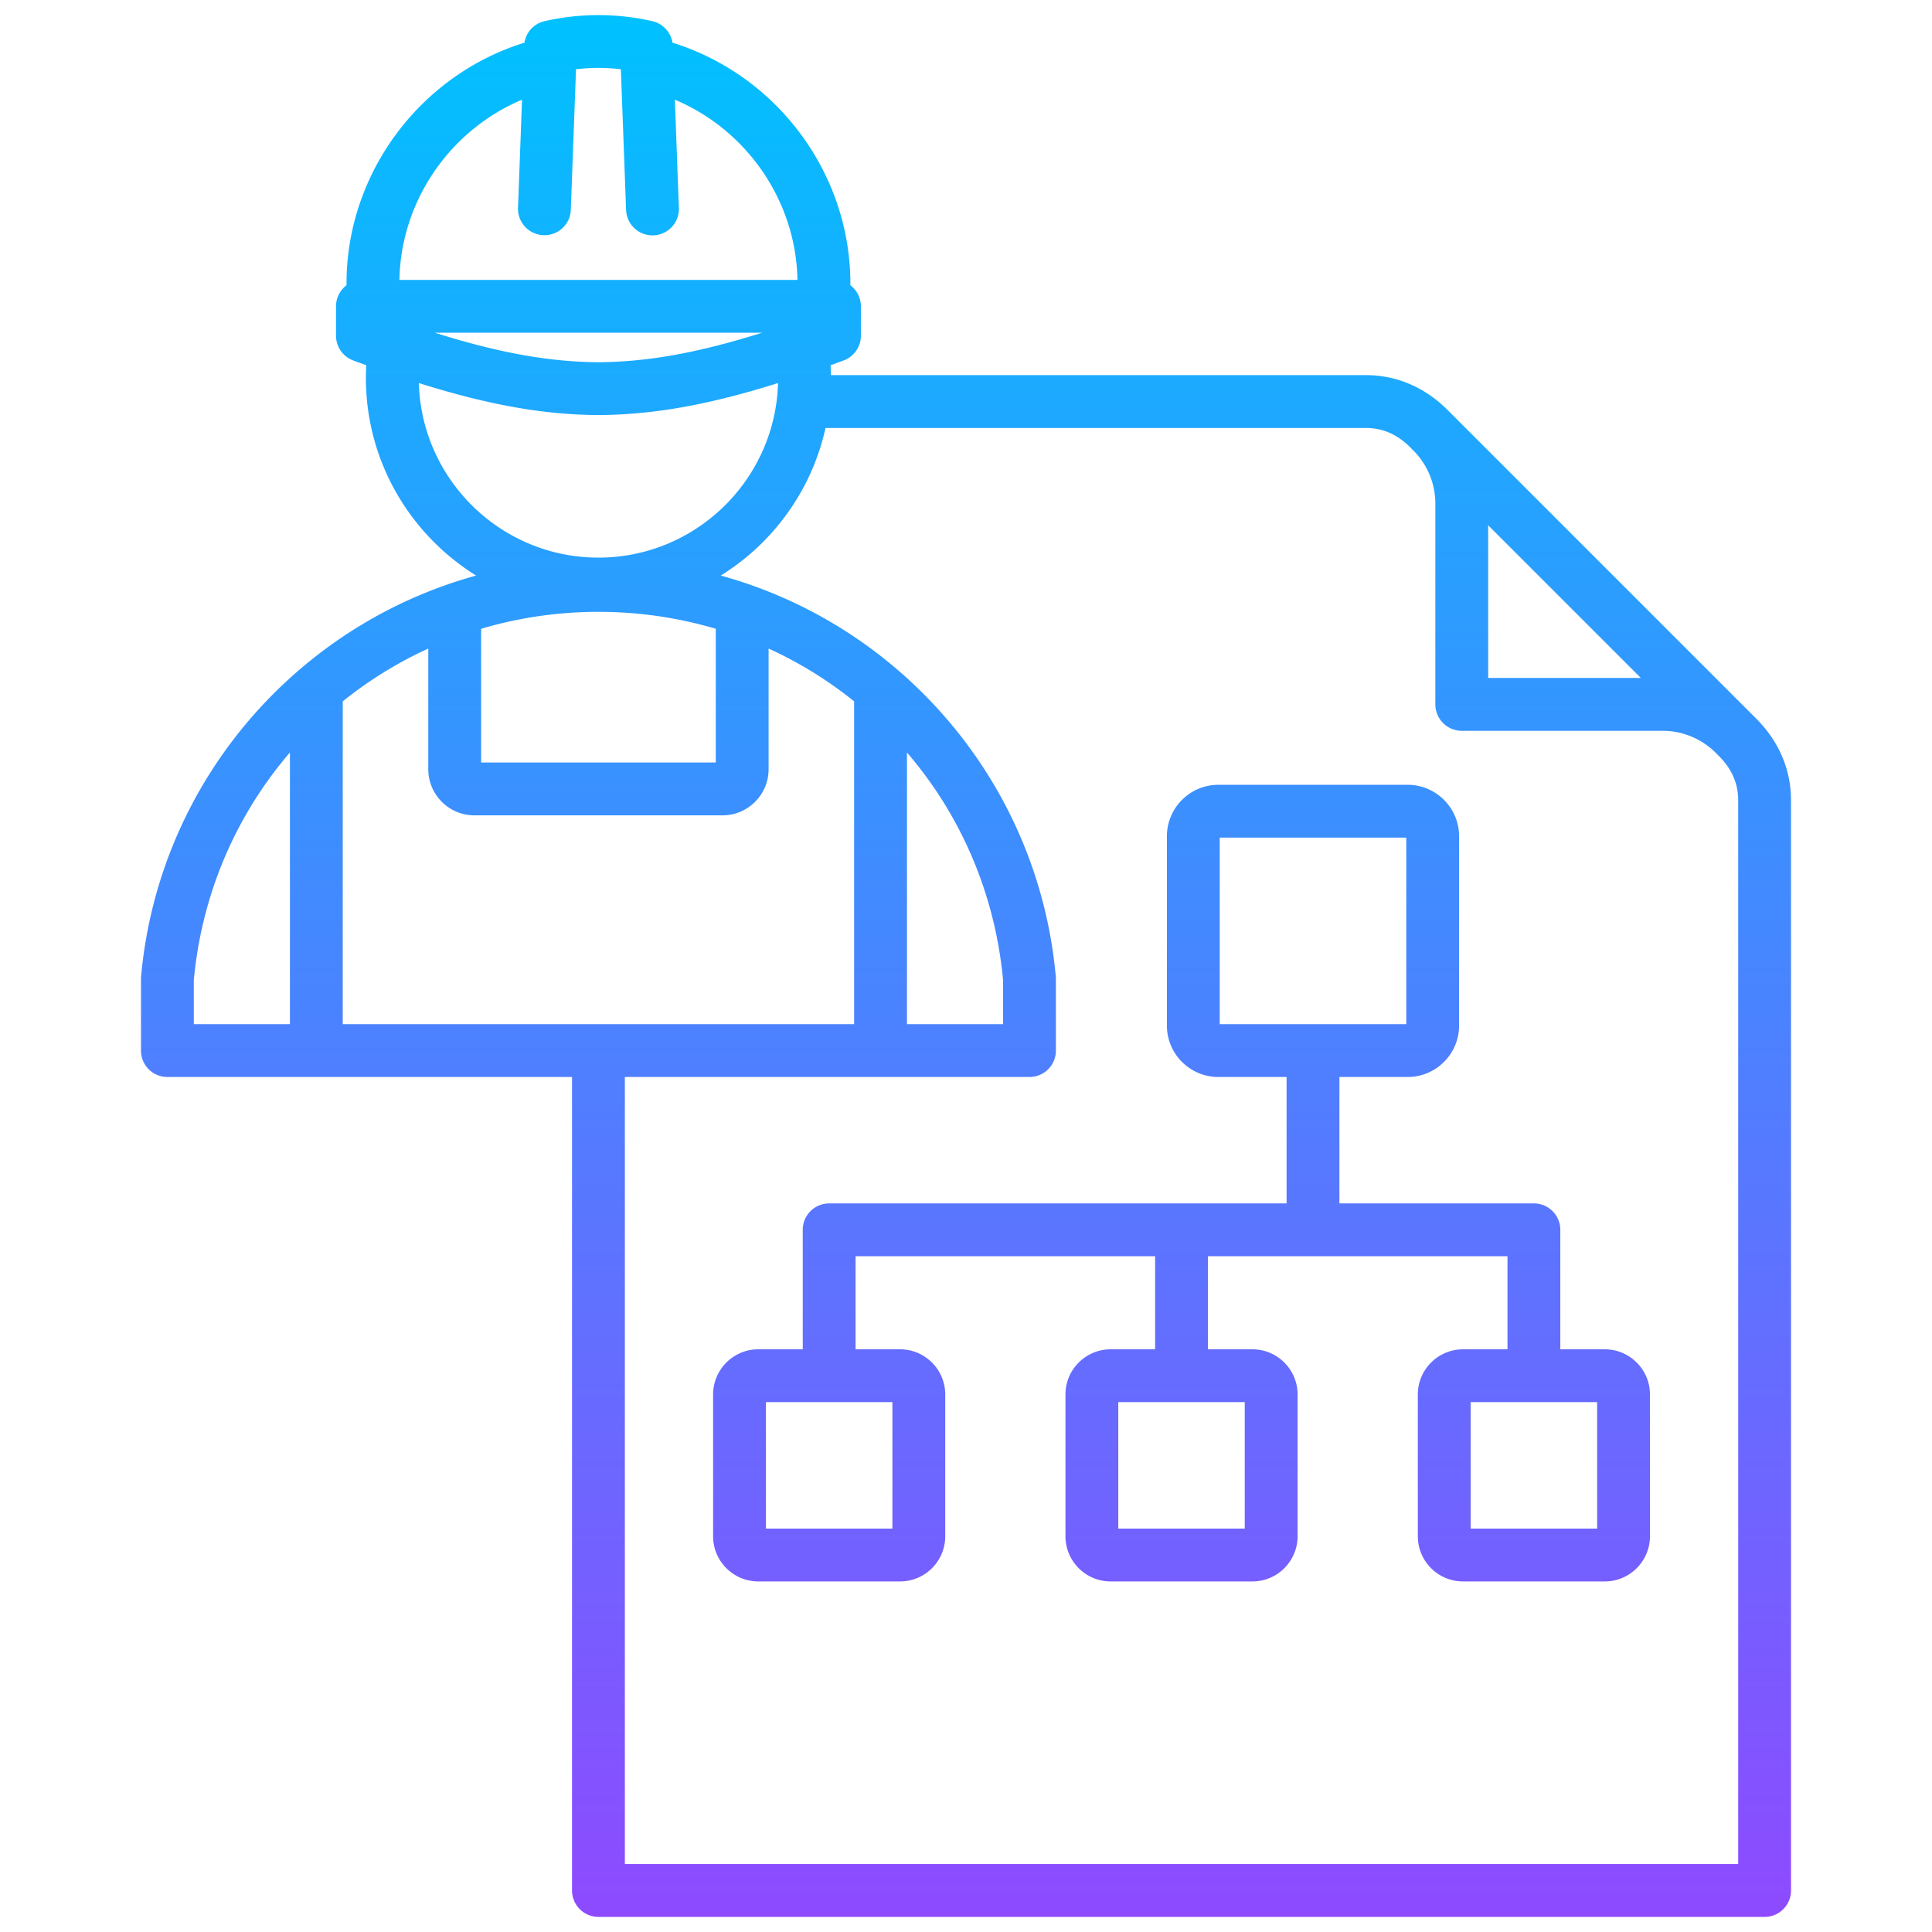 <svg xmlns="http://www.w3.org/2000/svg" version="1.1" xmlns:xlink="http://www.w3.org/1999/xlink" width="512" height="512" x="0" y="0" viewBox="0 0 512 512" style="enable-background:new 0 0 512 512" xml:space="preserve"><g><linearGradient id="a" x1="256" x2="256" y1="507.996" y2="4.004" gradientUnits="userSpaceOnUse"><stop offset="0" stop-color="#9345ff"></stop><stop offset="0" stop-color="#8e4aff"></stop><stop offset="1" stop-color="#00c1ff"></stop></linearGradient><path fill="url(#a)" d="m464.946 189.969-80.862-80.863c-6.146-6.342-13.805-9.694-22.15-9.694H220.211a62.417 62.417 0 0 0-.088-2.631c1.141-.412 2.277-.82 3.449-1.254a7 7 0 0 0 4.571-6.565v-7.787a6.984 6.984 0 0 0-2.786-5.58v-.485c0-29.228-19.53-55.238-47.143-63.795a6.988 6.988 0 0 0-5.329-5.703 64.276 64.276 0 0 0-28.581 0 6.986 6.986 0 0 0-5.329 5.703c-27.613 8.558-47.143 34.567-47.143 63.795v.485a6.982 6.982 0 0 0-2.786 5.58v7.787a7 7 0 0 0 4.571 6.565c1.172.434 2.308.842 3.449 1.254a61.972 61.972 0 0 0-.102 3.365c0 22.095 11.694 41.502 29.211 52.383-18.44 5.084-35.54 14.488-49.898 27.68-22.362 20.548-36.173 48.46-38.888 78.594a6.91 6.91 0 0 0-.028.628v18.983a7 7 0 0 0 7 7h107.233v215.583a7.003 7.003 0 0 0 7 7h309.045a7 7 0 0 0 7-7v-288.88c0-8.348-3.353-16.005-9.694-22.149zm-70.563-50.765 40.463 40.464h-40.463zM138.342 26.422l-1.063 28.646a7.001 7.001 0 0 0 6.735 7.255 6.968 6.968 0 0 0 7.255-6.736l1.381-37.235a49.958 49.958 0 0 1 11.886 0l1.382 37.235a7 7 0 1 0 13.99-.52l-1.063-28.645c18.998 7.984 32.109 26.749 32.489 47.753H105.852c.38-21.004 13.491-39.769 32.489-47.753zm63.614 61.753c-17.092 5.381-30.366 7.722-43.361 7.822-12.996-.1-26.27-2.441-43.362-7.822zm-90.957 13.335c18.524 5.835 33.074 8.382 47.545 8.487h.102c14.471-.105 29.021-2.652 47.544-8.487-.727 25.633-21.79 46.265-47.595 46.265s-46.869-20.632-47.596-46.265zm129.356 97.909c14.084 16.378 23.32 37.164 25.472 60.332v11.663h-25.472zm-14 71.995H90.833v-85.55a106.905 106.905 0 0 1 22.669-13.99v31.985c0 6.736 5.481 12.217 12.217 12.217h65.748c6.736 0 12.217-5.48 12.217-12.217v-31.985a106.872 106.872 0 0 1 22.67 13.99v85.55zm-67.761-109.269c10.81 0 21.246 1.568 31.091 4.489v35.442h-62.183v-35.442c9.845-2.921 20.281-4.489 31.091-4.489zM51.361 259.751c2.152-23.168 11.388-43.954 25.473-60.333v71.996H51.361zM460.64 493.997H165.594V285.414h107.232a7 7 0 0 0 7-7v-18.983c0-.209-.01-.419-.028-.628-2.715-30.134-16.525-58.046-38.888-78.594-14.357-13.193-31.458-22.596-49.897-27.68 13.906-8.638 24.13-22.651 27.757-39.117h143.163c4.607 0 8.573 1.789 12.125 5.467l.086.087.603.602c3.634 3.767 5.636 8.706 5.636 13.909v53.191a7 7 0 0 0 7 7h53.191c5.199 0 10.134 2 13.902 5.629l.609.609.088.087c3.678 3.55 5.466 7.516 5.466 12.125v281.878zm-35.356-136.416h-11.786v-31.665a7 7 0 0 0-7-7h-51.54v-33.501h18.081c7.52 0 13.637-6.118 13.637-13.637v-50.161c0-7.519-6.118-13.637-13.637-13.637h-50.161c-7.52 0-13.637 6.118-13.637 13.637v50.161c0 7.52 6.118 13.637 13.637 13.637h18.081v33.501H219.737a7 7 0 0 0-7 7v31.665h-11.786c-6.601 0-11.972 5.37-11.972 11.971v37.573c0 6.601 5.371 11.971 11.972 11.971h37.573c6.601 0 11.972-5.37 11.972-11.971v-37.573c0-6.601-5.371-11.971-11.972-11.971h-11.787v-24.665h79.381v24.665h-11.787c-6.601 0-11.972 5.37-11.972 11.971v37.573c0 6.601 5.371 11.971 11.972 11.971h37.573c6.601 0 11.972-5.37 11.972-11.971v-37.573c0-6.601-5.371-11.971-11.972-11.971h-11.786v-24.665h79.381v24.665h-11.787c-6.601 0-11.972 5.37-11.972 11.971v37.573c0 6.601 5.371 11.971 11.972 11.971h37.573c6.601 0 11.972-5.37 11.972-11.971v-37.573c0-6.601-5.371-11.971-11.972-11.971zM323.24 221.979h49.436v49.435H323.24zm-86.746 183.117h-33.516V371.58h33.516zm93.38 0h-33.516V371.58h33.516zm93.381 0h-33.516V371.58h33.516z" opacity="1" data-original="url(#a)"></path></g></svg>